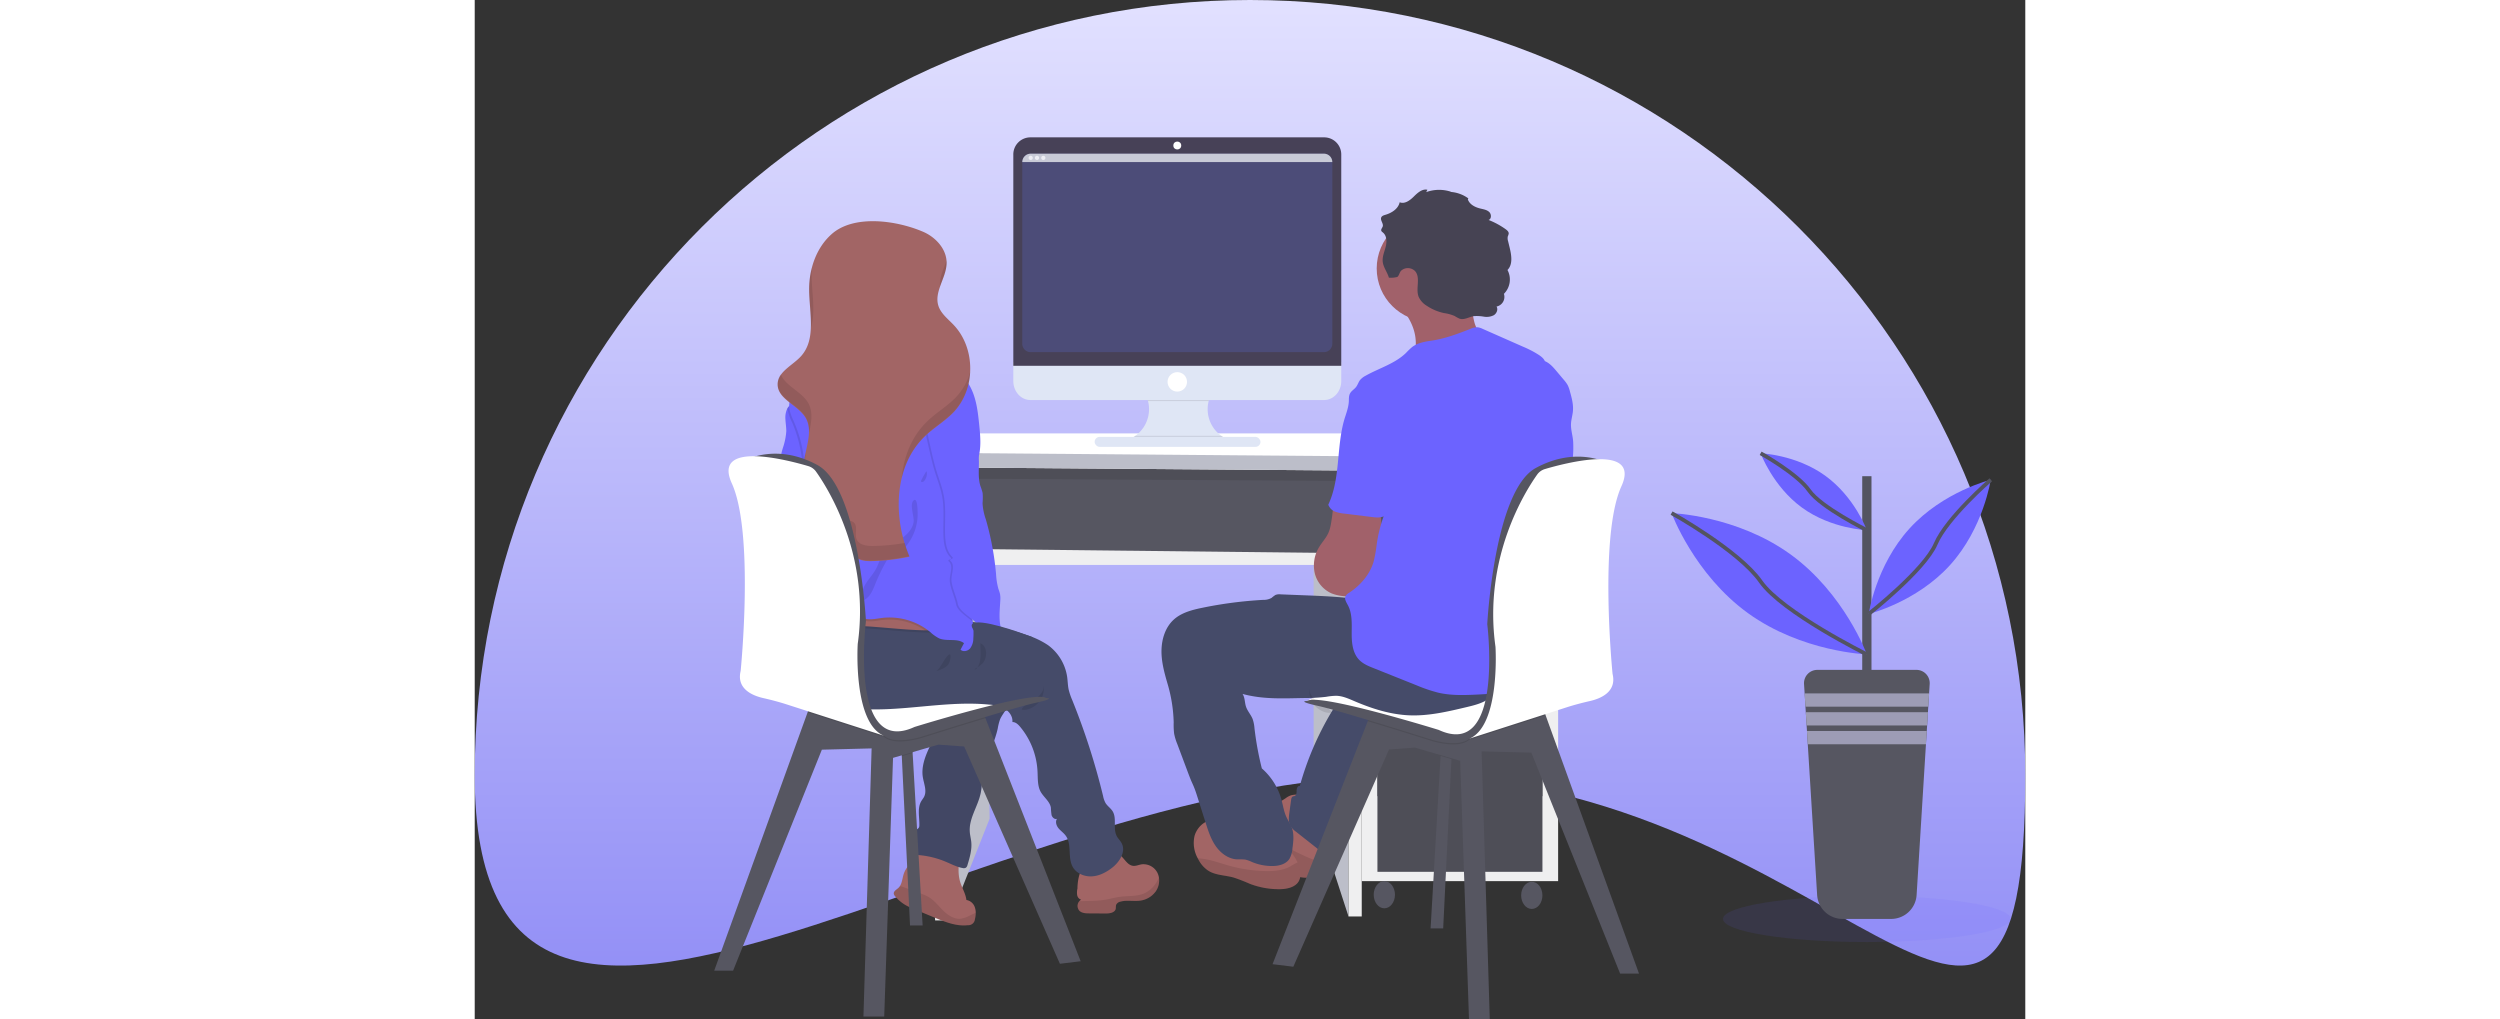 <svg xmlns="http://www.w3.org/2000/svg" xmlns:xlink="http://www.w3.org/1999/xlink" width="801" height="326.634" viewBox="0 0 801 526.634">
  <rect x="0" y="0" width="801" height="526.634" fill="#333333" stroke="none"/>
  <defs>
    <linearGradient id="linear-gradient" x1="0.5" x2="0.5" y2="1" gradientUnits="objectBoundingBox">
      <stop offset="0" stop-color="#e2e1ff"/>
      <stop offset="1" stop-color="#807cf4"/>
    </linearGradient>
    <linearGradient id="linear-gradient-2" x1="-0.03" y1="0.503" x2="0.97" y2="0.503" gradientUnits="objectBoundingBox">
      <stop offset="0" stop-color="gray" stop-opacity="0.251"/>
      <stop offset="0.54" stop-color="gray" stop-opacity="0.122"/>
      <stop offset="1" stop-color="gray" stop-opacity="0.102"/>
    </linearGradient>
  </defs>
  <g id="undraw_pair_programming_njlp" transform="translate(-36.038 -36.446)">
    <path id="Path_1201" data-name="Path 1201" d="M400.5,0C621.69,0,801,179.31,801,400.5s-98.81,0-320,0S0,621.69,0,400.5,179.31,0,400.5,0Z" transform="translate(36.038 36.446)" fill="url(#linear-gradient)"/>
    <rect id="Rectangle_121" data-name="Rectangle 121" width="216.213" height="50.065" transform="translate(274.633 274.038)" fill="#565661"/>
    <rect id="Rectangle_122" data-name="Rectangle 122" width="216.213" height="50.065" transform="translate(274.633 274.038)" opacity="0.1"/>
    <path id="Path_1363" data-name="Path 1363" d="M387.417,427.03l1.518,133.658-20.8,52.5L366.53,427.03Z" transform="translate(-86.916 -101.279)" fill="#bcbec9"/>
    <path id="Path_1364" data-name="Path 1364" d="M362.99,371.84,573.5,373.106v37.288H362.99Z" transform="translate(-86.076 -88.19)" fill="#565661"/>
    <path id="Path_1365" data-name="Path 1365" d="M615.33,427.03l18.011,2.54V611.158L615.33,555.615Z" transform="translate(-145.92 -101.279)" fill="#bcbec9"/>
    <rect id="Rectangle_123" data-name="Rectangle 123" width="101.451" height="215.58" transform="translate(494.263 276.044)" fill="#efeff0"/>
    <rect id="Rectangle_124" data-name="Rectangle 124" width="85.217" height="165.713" transform="translate(502.38 282.033)" fill="#565661"/>
    <rect id="Rectangle_125" data-name="Rectangle 125" width="85.217" height="165.713" transform="translate(502.38 282.033)" opacity="0.1"/>
    <rect id="Rectangle_126" data-name="Rectangle 126" width="85.217" height="36.777" transform="translate(502.38 285.427)" fill="#565661"/>
    <rect id="Rectangle_127" data-name="Rectangle 127" width="85.217" height="78.115" transform="translate(502.38 325.751)" fill="#565661"/>
    <rect id="Rectangle_128" data-name="Rectangle 128" width="85.217" height="78.115" transform="translate(502.38 408.688)" fill="#565661"/>
    <rect id="Rectangle_129" data-name="Rectangle 129" width="85.217" height="78.115" transform="translate(502.38 408.688)" opacity="0.1"/>
    <ellipse id="Ellipse_33" data-name="Ellipse 33" cx="5.492" cy="7.018" rx="5.492" ry="7.018" transform="translate(500.442 491.624)" fill="#565661"/>
    <ellipse id="Ellipse_34" data-name="Ellipse 34" cx="5.492" cy="7.018" rx="5.492" ry="7.018" transform="translate(576.612 491.96)" fill="#565661"/>
    <path id="Path_1366" data-name="Path 1366" d="M357.186,598.315h7.354L362.518,364.32H351.35Z" transform="translate(-83.316 -86.407)" fill="#efeff0"/>
    <path id="Path_1367" data-name="Path 1367" d="M638.94,361.87V595.7h6.843V363.739Z" transform="translate(-151.52 -85.825)" fill="#efeff0"/>
    <path id="Path_1368" data-name="Path 1368" d="M366.46,419.38v8.376H574.32v-6.087Z" transform="translate(-86.899 -99.464)" fill="#efeff0"/>
    <path id="Path_1369" data-name="Path 1369" d="M376.573,341.26H640.089l38.295,12.678v7.354L349.69,358.76v-7.483Z" transform="translate(-82.922 -80.938)" fill="#fff"/>
    <path id="Path_1370" data-name="Path 1370" d="M349.69,354.39l328.694,2.662v7.354L349.69,361.873Z" transform="translate(-82.922 -84.052)" fill="#bcbec9"/>
    <path id="Path_1371" data-name="Path 1371" d="M423.158,549.178l-1.526-.229v-.191c-.046-.359-.1-.709-.153-1.068.626.5,1.221.992,1.77,1.488Z" transform="translate(-126.617 -191.631)" fill="url(#linear-gradient-2)"/>
    <path id="Path_1372" data-name="Path 1372" d="M376.842,703.618c.992-.229,2-.42,3.006-.557a36.174,36.174,0,0,1,20.307,2.99c-.641,4.714-1.274,9.589.084,14.143.946,3.2,2.845,6.1,3.25,9.444a5.569,5.569,0,0,1,4.386,3.875,8.429,8.429,0,0,1,.435,2.716,14.492,14.492,0,0,1-.427,3.387,3.417,3.417,0,0,1-3.662,3.051c-5.9.671-11.694-1.655-17.187-3.936l-10.68-4.44c-1.251-.519-2.51-1.045-3.707-1.686a20.315,20.315,0,0,1-5.943-4.859,2.708,2.708,0,0,1-.709-1.282c-.2-1.343,1.373-2.144,2.372-3.051a4.752,4.752,0,0,0,.763-.931c1.182-1.785,1.3-4.249,2.006-6.354,1.678-5,6.866-8.216,8.7-13.09.1-.267.191-.534.267-.809" transform="translate(-113.454 -228.281)" fill="#a26565"/>
    <path id="Path_1373" data-name="Path 1373" d="M408.31,742.526a14.493,14.493,0,0,1-.427,3.387,3.418,3.418,0,0,1-3.662,3.051c-5.9.671-11.694-1.655-17.187-3.936l-10.68-4.44c-1.251-.519-2.51-1.045-3.707-1.686a20.314,20.314,0,0,1-5.943-4.859,2.708,2.708,0,0,1-.709-1.281c-.2-1.343,1.373-2.144,2.372-3.051a4.755,4.755,0,0,0,.763-.931c2.945.633,6.6,2.487,8.849,3.2a26.868,26.868,0,0,1,6.438,2.693c2.807,1.8,4.829,4.577,7.209,6.865s5.454,4.371,8.773,4.089a14.494,14.494,0,0,0,4.989-1.724Z" transform="translate(-113.454 -234.577)" opacity="0.1"/>
    <path id="Path_1374" data-name="Path 1374" d="M398.636,602.366a3.532,3.532,0,0,1-1.3,3.814c-1,.618-2.289.534-3.28,1.205-1.228.862-1.4,2.571-1.617,4.051-.763,5.088-3.288,9.7-5.447,14.38s-3.982,9.78-3.189,14.86c.542,3.448,2.235,7.125.648,10.23-.389.763-.969,1.442-1.411,2.182-2.174,3.631-.938,8.231-1.022,12.457a2.464,2.464,0,0,1-.3,1.35,3.731,3.731,0,0,1-1.205.931,6.393,6.393,0,0,0-2.6,4.905,18.743,18.743,0,0,0,.687,5.691,3.387,3.387,0,0,0,.938,1.983,3.509,3.509,0,0,0,2.052.58,45.647,45.647,0,0,1,13.93,3.387c2.891,1.205,5.7,2.716,8.773,3.3a2.288,2.288,0,0,0,1.8-.191,2.479,2.479,0,0,0,.763-1.32c1.182-3.891,2.38-7.9,1.976-11.946-.175-1.739-.641-3.44-.763-5.18-.534-6.866,4.112-13.06,5.584-19.834.664-3.051.664-6.21,1.137-9.291,1.282-8.445,5.935-16.02,7.728-24.373a26.492,26.492,0,0,1,1.16-4.577c1.335-3.234,4.424-5.859,4.493-9.36a3.646,3.646,0,0,0-.58-2.182,4.943,4.943,0,0,0-2.723-1.526,92.963,92.963,0,0,0-12.625-2.548,23.914,23.914,0,0,0-5.935-.412,17.47,17.47,0,0,0-7.262,2.563C396.1,599.307,397.995,599.742,398.636,602.366Z" transform="translate(-116.283 -202.825)" fill="#454b69"/>
    <path id="Path_1375" data-name="Path 1375" d="M398.636,602.366a3.532,3.532,0,0,1-1.3,3.814c-1,.618-2.289.534-3.28,1.205-1.228.862-1.4,2.571-1.617,4.051-.763,5.088-3.288,9.7-5.447,14.38s-3.982,9.78-3.189,14.86c.542,3.448,2.235,7.125.648,10.23-.389.763-.969,1.442-1.411,2.182-2.174,3.631-.938,8.231-1.022,12.457a2.464,2.464,0,0,1-.3,1.35,3.731,3.731,0,0,1-1.205.931,6.393,6.393,0,0,0-2.6,4.905,18.743,18.743,0,0,0,.687,5.691,3.387,3.387,0,0,0,.938,1.983,3.509,3.509,0,0,0,2.052.58,45.647,45.647,0,0,1,13.93,3.387c2.891,1.205,5.7,2.716,8.773,3.3a2.288,2.288,0,0,0,1.8-.191,2.479,2.479,0,0,0,.763-1.32c1.182-3.891,2.38-7.9,1.976-11.946-.175-1.739-.641-3.44-.763-5.18-.534-6.866,4.112-13.06,5.584-19.834.664-3.051.664-6.21,1.137-9.291,1.282-8.445,5.935-16.02,7.728-24.373a26.492,26.492,0,0,1,1.16-4.577c1.335-3.234,4.424-5.859,4.493-9.36a3.646,3.646,0,0,0-.58-2.182,4.943,4.943,0,0,0-2.723-1.526,92.963,92.963,0,0,0-12.625-2.548,23.914,23.914,0,0,0-5.935-.412,17.47,17.47,0,0,0-7.262,2.563C396.1,599.307,397.995,599.742,398.636,602.366Z" transform="translate(-116.283 -202.825)" opacity="0.05"/>
    <path id="Path_1376" data-name="Path 1376" d="M347.111,645.131H340.6l-4.257-87.452-.3-4.974,5.531-1.945.374,5.286Z" transform="translate(-79.687 -130.622)" fill="#565661"/>
    <path id="Path_1377" data-name="Path 1377" d="M341.954,556.047l-5.607,1.632-.3-4.974,5.531-1.945Z" transform="translate(-79.687 -130.622)" opacity="0.1"/>
    <path id="Path_1378" data-name="Path 1378" d="M398.725,656.39l-10.733,1.3L338.544,545.465l-13.335-.976-23.419,6.835-4.554,133.612H286.5l4.226-138.494-25.7.656L219.167,661.265H209.41l48.235-133.429,1.861-5.142,71.883-2.464,17.919,10.047.229.58Z" transform="translate(-49.654 -123.382)" fill="#565661"/>
    <path id="Path_1379" data-name="Path 1379" d="M399.492,611.786c-15.448,4.653-31.483,9.734-31.483,9.734s-14.624,5.1-20.818,0a9.359,9.359,0,0,0-2.586-1.427,12.74,12.74,0,0,0,2.586,1.427L307.6,608.758l1.854-5.134,71.89-2.464,17.919,10.047Z" transform="translate(-99.609 -204.312)" opacity="0.1"/>
    <path id="Path_1380" data-name="Path 1380" d="M332.207,584.037l29.27-6.507s69.938,13.014,75.14,18.217c0,0-55.947,11.382-62.126,15.257S331.551,619.166,332.207,584.037Z" transform="translate(-105.443 -198.708)" fill="#fff"/>
    <path id="Path_1381" data-name="Path 1381" d="M309.379,469.3c-2.289,7.255-8.536,13.792-16.142,14.1a2.815,2.815,0,0,1-1.61-.29c-.954-.6-.976-1.991-.587-3.051a13.2,13.2,0,0,0,1.175-3.128,2.045,2.045,0,0,0-.046-.679c-.2-.908-.938-1.716-1.808-1.526a3.051,3.051,0,0,0,.648-4.051,9.153,9.153,0,0,1-.931-1.251c-.633-1.3.351-2.754.763-4.142.847-3.051-1.3-6.1-1.48-9.284-.153-2.845,1.289-5.523,1.648-8.345.572-4.577-1.7-8.963-1.968-13.533a28.658,28.658,0,0,1,1.48-9.421,34.056,34.056,0,0,0,1.678-8.391c0-2.083-.359-4.142-.458-6.217a10.825,10.825,0,0,1,1-5.523,4.417,4.417,0,0,1,2.51-2.144c2.5-.839,4.142.465,4.508,2.838.61,4.035.259,8.155,1.06,12.205a57.212,57.212,0,0,0,3.349,11.054c1.35,3.219,2.99,6.332,4.028,9.665a53.245,53.245,0,0,1,1.671,8.391C310.89,454.2,311.69,462.047,309.379,469.3Z" transform="translate(-95.202 -157.121)" fill="#6c63ff"/>
    <path id="Path_1382" data-name="Path 1382" d="M530.8,725.827a11.831,11.831,0,0,1-8.338,4.913c-3.311.412-6.751-.42-9.963.488a3.051,3.051,0,0,0-2.289,1.762,18.734,18.734,0,0,0-.145,1.869c-.374,2.037-3.051,2.495-5.134,2.479l-8.59-.053c-1.785,0-3.761-.1-5.042-1.335a3.753,3.753,0,0,1-.076-4.943,3.1,3.1,0,0,1,.961-.763,3.051,3.051,0,0,1-2.06-2.449,9.108,9.108,0,0,1,.16-3.364c0-3.189.763-8.529,3.006-11.023,2.754-3.1,7.529-7.117,11.687-7.949a9.154,9.154,0,0,1,7.918,2.25c1.968,1.831,3.4,4.7,6.1,5.02,1.472.183,2.891-.511,4.348-.763a8.094,8.094,0,0,1,8.246,4.356,8.588,8.588,0,0,1,.763,2.388,9.917,9.917,0,0,1-1.556,7.117Z" transform="translate(-142.875 -229.008)" fill="#a26565"/>
    <path id="Path_1383" data-name="Path 1383" d="M530.889,730a11.832,11.832,0,0,1-8.338,4.913c-3.311.412-6.751-.42-9.963.488a3.052,3.052,0,0,0-2.289,1.762,18.734,18.734,0,0,0-.145,1.869c-.374,2.037-3.051,2.495-5.134,2.479l-8.59-.053c-1.785,0-3.761-.1-5.042-1.335a3.753,3.753,0,0,1-.076-4.943c4.958-.206,9.833,0,14.776-1.022,2.006-.4,3.982-.938,6.011-1.221,4.394-.626,9.07-.092,13.106-1.953a14.813,14.813,0,0,0,7.2-8.094,9.917,9.917,0,0,1-1.518,7.11Z" transform="translate(-142.967 -233.181)" opacity="0.1"/>
    <path id="Path_1384" data-name="Path 1384" d="M460.419,674.219c-3.051,2.365-6.629,4.211-10.474,4.409s-7.926-1.526-9.81-4.867c-2.754-4.905-.313-11.725-3.685-16.226-1.053-1.411-2.571-2.411-3.685-3.776s-1.755-3.417-.763-4.867c-1.2.458-2.464-.7-2.815-1.938a35.423,35.423,0,0,1-.343-3.814c-.557-3.318-3.814-5.447-5.378-8.391s-1.35-6.766-1.526-10.253a38.9,38.9,0,0,0-9-23.152c-1.037-1.236-2.365-2.495-3.982-2.434.282-2.792-1.579-5.462-3.99-6.866a19.779,19.779,0,0,0-8.071-2.151c-28.172-2.777-57.526,7.7-84.424-1.114-7.484-2.449-14.7-6.545-19.277-12.968a22.672,22.672,0,0,1-4.035-17.149v-.107c1.06-5.416,3.921-6.751,8.658-9.223a103.927,103.927,0,0,1,17.08-7.163c11.443-3.578,23.763-4.867,35.571-2.243,5.515,1.236,10.832,3.28,16.355,4.478,2.174.473,4.363.809,6.568,1.091,3.425.427,6.866.709,10.314,1.106a156.022,156.022,0,0,1,32.39,7.285,42.418,42.418,0,0,1,11.191,5.248,24.792,24.792,0,0,1,9.947,16.371c.32,2.243.328,4.577.816,6.751a34.324,34.324,0,0,0,1.831,5.34,355.206,355.206,0,0,1,15.936,49.585,12.046,12.046,0,0,0,1.274,3.585c.976,1.579,2.655,2.639,3.639,4.219,2.289,3.723.084,8.918,2.113,12.793.7,1.343,1.869,2.4,2.571,3.746C467.7,665.927,464.325,671.191,460.419,674.219Z" transform="translate(-95.161 -189.461)" fill="#454b69"/>
    <path id="Path_1385" data-name="Path 1385" d="M460.277,599.325a12.584,12.584,0,0,0,2.769-3.051,5.691,5.691,0,0,0,.839-3.944,11.283,11.283,0,0,1-2.967,9.7c-1.915,1.961-5.508,3.883-8.307,3.212C453.007,603,458.5,600.836,460.277,599.325Z" transform="translate(-133.999 -202.217)" opacity="0.1"/>
    <path id="Path_1386" data-name="Path 1386" d="M373.882,548.548a5.119,5.119,0,0,1-3.387,3.494,14.112,14.112,0,0,1-5.027.587h-1.526c-20.017-.443-40.248-4.882-59.8-.648a43.293,43.293,0,0,0-6.911,2.037,31.2,31.2,0,0,0-7.941,4.577v-.107c1.06-5.416,3.921-6.751,8.658-9.223a103.932,103.932,0,0,1,17.057-7.094c11.443-3.578,23.763-4.867,35.571-2.243,5.515,1.236,10.832,3.28,16.355,4.478,2.174.473,4.363.809,6.568,1.091a5.272,5.272,0,0,1,.381,3.051Z" transform="translate(-95.267 -189.461)" opacity="0.1"/>
    <path id="Path_1387" data-name="Path 1387" d="M373.192,543.614a5.111,5.111,0,0,1-3.387,3.5,13.938,13.938,0,0,1-5.027.58h-1.526c-20.017-.443-40.248-4.882-59.8-.648a44.074,44.074,0,0,0-6.911,2.029,31.428,31.428,0,0,0-8.277,4.882q-.877-2.411-1.747-4.829c-.7-1.922,1.526-2.35,1.953-4.074.282-1.167-.2-2.495-.442-3.738a6.527,6.527,0,0,1-.122-.923c-.137-2.754.847-4.341,3.1-5.828,6.7-4.424,14.868-7.461,22.512-9.742a55.688,55.688,0,0,1,12.511-2.426c6.011-.351,12.015.763,17.866,2.174,7.194,1.777,14.311,4.127,20.688,7.888,3.128,1.823,6.179,4.112,7.865,7.362a5.8,5.8,0,0,1,.74,3.791Z" transform="translate(-94.577 -185.618)" fill="#a26565"/>
    <path id="Path_1388" data-name="Path 1388" d="M309.935,469.318c-2.289,7.255-8.536,13.792-16.142,14.1a2.815,2.815,0,0,1-1.61-.29c-.954-.6-.976-1.991-.587-3.051a13.2,13.2,0,0,0,1.175-3.128,2.045,2.045,0,0,0-.046-.679c4.035-5.691,7.949-11.443,9.5-18.179a9.718,9.718,0,0,0,.282-3.562,31.7,31.7,0,0,0-1.282-3.944c-.671-2.35-.359-4.836-.168-7.27a67.131,67.131,0,0,0-5.218-31.345,29.409,29.409,0,0,1-2.563-7.331,4.417,4.417,0,0,1,2.51-2.144c2.5-.839,4.142.465,4.508,2.838.61,4.035.259,8.155,1.06,12.206A57.214,57.214,0,0,0,304.7,428.6c1.35,3.219,2.99,6.332,4.028,9.665a53.248,53.248,0,0,1,1.671,8.391C311.446,454.221,312.247,462.064,309.935,469.318Z" transform="translate(-95.758 -157.138)" opacity="0.1"/>
    <path id="Path_1389" data-name="Path 1389" d="M373.669,543.6a5.111,5.111,0,0,1-3.387,3.5,13.938,13.938,0,0,1-5.027.58h-1.526a33.236,33.236,0,0,0-22.122-5.34c-2.487.3-4.974.877-7.461.648-5.027-.458-9.1-4.074-13.579-6.385a28.515,28.515,0,0,0-31.6,4.287l-.435.381a6.517,6.517,0,0,1-.122-.923c-.137-2.754.847-4.341,3.1-5.828,6.7-4.424,14.868-7.461,22.512-9.742a55.684,55.684,0,0,1,12.511-2.426c6.011-.351,12.015.763,17.866,2.174,7.194,1.777,14.311,4.127,20.688,7.888,3.1,1.854,6.156,4.142,7.842,7.392a5.8,5.8,0,0,1,.74,3.791Z" transform="translate(-95.054 -185.608)" opacity="0.1"/>
    <path id="Path_1390" data-name="Path 1390" d="M388.666,421.764l-.107.275c-1.709,4.432-4.852,8.178-6.866,12.5-2.54,5.47-3.166,11.6-3.73,17.614a91.5,91.5,0,0,0-.58,15.493c.976,12.724,7.194,24.792,8.857,37.273a41.432,41.432,0,0,1,.313,8.7,8.593,8.593,0,0,1-1.694,5.172c-1.221,1.358-3.593,1.892-4.905.587.587-1.121,1.182-2.235,1.777-3.357-3.486-2.708-8.735-.763-12.808-2.456a20.621,20.621,0,0,1-4.73-3.364,33.168,33.168,0,0,0-24.708-7.217c-2.487.305-4.974.885-7.461.656-5.027-.465-9.1-4.074-13.579-6.385a28.53,28.53,0,0,0-31.6,4.28c-1.068.992-2.5,2.151-3.814,1.526a3.174,3.174,0,0,1-1.182-1.289c-5-8.536-1.32-19.544,4.02-27.859s12.412-15.982,14.609-25.616a9.559,9.559,0,0,0,.282-3.562,31.7,31.7,0,0,0-1.282-3.944c-.671-2.35-.359-4.836-.168-7.27a67.131,67.131,0,0,0-5.2-31.353c-1.221-2.845-2.67-5.729-2.67-8.818,0-4.867,3.486-8.9,6.37-12.816,3.318-4.5,6.1-9.482,10.306-13.182,3.982-3.517,9.749-5.668,14.677-3.883a91.5,91.5,0,0,1,25.6-2.495c2.975.137,6.049.45,8.658,1.892,2.792,1.526,4.8,4.241,7.545,5.866a41.117,41.117,0,0,0,6.5,2.6A26.86,26.86,0,0,1,385.1,383.858c3.051,5.912,3.814,12.709,4.486,19.33C390.222,409.421,390.832,415.9,388.666,421.764Z" transform="translate(-92.94 -147.329)" fill="#6c63ff"/>
    <path id="Path_1391" data-name="Path 1391" d="M402.649,474.392c.976,12.724,7.194,24.792,8.857,37.273-3.326-2.815-7.956-5.645-8.574-8.918-.687-3.54-2.884-8.178-3.25-11.755s2.144-7.949-.488-10.405c-1.282-1.2,2.128-.862.877-2.09-2.815-2.739-3.509-6.957-3.685-10.871-.3-6.927.58-13.93-.694-20.742-.763-4.2-2.357-8.208-3.631-12.289-1.48-4.753-2.548-9.619-3.616-14.494a101.541,101.541,0,0,1-2.289-13.167c-.328-3.814-.175-7.857,1.526-11.336s5.142-6.3,9-6.248c12.907.168,10.68,17.667,13.518,25.754,1.137,3.219,2.67,6.332,3.288,9.688a25.68,25.68,0,0,1,.366,3.982c-1.709,4.432-4.852,8.178-6.866,12.5-2.54,5.47-3.166,11.6-3.73,17.614A88.7,88.7,0,0,0,402.649,474.392Z" transform="translate(-118.206 -154.079)" opacity="0.1"/>
    <path id="Path_1392" data-name="Path 1392" d="M411.313,414.822c1.137,3.219,2.67,6.332,3.288,9.688,1.03,5.622-.565,11.6,1.167,17.042a29.685,29.685,0,0,1,1.129,3.563,31.124,31.124,0,0,1-.046,5.264,30.08,30.08,0,0,0,1.686,8.307,148.471,148.471,0,0,1,5.3,28.347,35.543,35.543,0,0,0,1.213,7.629,25.331,25.331,0,0,1,.824,2.578,13.333,13.333,0,0,1,.145,3.532c-.206,3.738-.626,7.491-.206,11.214s1.777,7.5,4.577,9.993c-2.5.542-5.149,1.083-7.59.282-3.433-1.121-5.492-4.577-7.239-7.72-2.212-4.013-10.619-7.628-11.488-12.137-.679-3.532-2.876-8.17-3.242-11.755s2.136-7.941-.5-10.4c-1.274-1.2,2.136-.87.877-2.09-2.807-2.739-3.5-6.957-3.677-10.878-.3-6.919.572-13.922-.694-20.734-.763-4.2-2.357-8.208-3.631-12.3-1.48-4.745-2.548-9.612-3.616-14.494a100.5,100.5,0,0,1-2.289-13.167c-.328-3.814-.183-7.865,1.526-11.343s5.149-6.293,9-6.248C410.687,389.229,408.475,406.736,411.313,414.822Z" transform="translate(-118.479 -153.996)" fill="#6c63ff"/>
    <path id="Path_1393" data-name="Path 1393" d="M369.451,425.163c1.205,1.411,2.754,2.96,4.577,2.685a.992.992,0,0,1-1.35.32A2.9,2.9,0,0,1,371.663,427l-2.609-4.4c-.343-.572-2.708-3.906-3.288-1.983C365.538,421.432,368.864,424.476,369.451,425.163Z" transform="translate(-113.401 -161.354)" opacity="0.1"/>
    <path id="Path_1394" data-name="Path 1394" d="M364.344,438.757a5.813,5.813,0,0,0-1.7-3.814,9.536,9.536,0,0,0-3.151-1.9,22.821,22.821,0,0,0-9.352-1.968c1.129,1.648,4.753,2.632,6.568,3.562Q360.568,436.628,364.344,438.757Z" transform="translate(-109.698 -163.971)" opacity="0.1"/>
    <path id="Path_1395" data-name="Path 1395" d="M371.049,478.58c-.526,3.906-3.723,6.866-6.957,9.154s-6.866,4.257-8.979,7.567c-1.465,2.289-2.121,4.943-3.364,7.331-1.373,2.632-3.425,4.844-5.065,7.316s-2.922,5.424-2.418,8.353a.984.984,0,0,0,.351.7,1,1,0,0,0,.969-.107c3.326-1.739,4.638-5.714,6.034-9.154a105.768,105.768,0,0,1,4.943-10.161c.824-1.526,1.732-3.189,3.265-4.035a28.647,28.647,0,0,1,3.219-1.121,10.824,10.824,0,0,0,3.974-3.12,26.2,26.2,0,0,0,6.1-17.782c-.046-1.366-.122-7.941-2.174-5.912S371.4,475.925,371.049,478.58Z" transform="translate(-108.279 -172.548)" opacity="0.1"/>
    <path id="Path_1396" data-name="Path 1396" d="M362.6,284.023c6.56,2.861,12.205,9.154,12,16.287-.175,7.491-6.446,14.547-4.287,21.726,1.251,4.165,5.02,6.957,8,10.123,11.359,12.022,11.336,33.008-.061,45.008-4.363,4.577-9.97,7.834-14.586,12.206-16.271,15.333-16.966,41.857-8.254,62.446a101.561,101.561,0,0,1-20.307,2.289c-3.2,0-7.11-.542-8.269-3.524-1.068-2.754.763-6.477-1.343-8.513-.992-.954-2.479-1.083-3.814-1.3-8.59-1.388-15.638-8.246-18.857-16.325s-3.051-17.172-1.205-25.67c1.312-6.141,3.364-12.9.32-18.392-3.814-6.911-14.784-9.825-14.616-17.728.137-6.477,7.773-9.627,12.106-14.441,7.995-8.864,4.188-22.618,4.173-34.564,0-10.512,3.677-21.36,11.5-28.363C326.743,274.777,349.163,278.187,362.6,284.023Z" transform="translate(-94.799 -127.79)" fill="#a26565"/>
    <g id="Group_324" data-name="Group 324" transform="translate(192.549 170.909)" opacity="0.1">
      <path id="Path_1397" data-name="Path 1397" d="M303.2,397.125c-3.349-6.042-12.144-9.032-14.189-14.975a8.459,8.459,0,0,0-1.648,4.775c-.168,7.9,10.787,10.817,14.616,17.736a14.41,14.41,0,0,1,1.526,7.949C304.706,407.3,305.767,401.763,303.2,397.125Z" transform="translate(-287.357 -323.281)"/>
      <path id="Path_1398" data-name="Path 1398" d="M397.242,318.536c1.373-4,3.364-8.048,3.463-12.206a11.445,11.445,0,0,0-.038-1.35C399.134,309.572,396.784,314.027,397.242,318.536Z" transform="translate(-313.403 -304.98)"/>
      <path id="Path_1399" data-name="Path 1399" d="M309.567,341.044c2.624-8.292.359-18.575.351-27.775,0-1.114.046-2.235.13-3.349A44.048,44.048,0,0,0,308.69,320.8C308.705,327.366,309.857,334.491,309.567,341.044Z" transform="translate(-292.417 -306.152)"/>
      <path id="Path_1400" data-name="Path 1400" d="M399.448,393.533c-4.363,4.577-9.97,7.834-14.586,12.206-8.239,7.758-12.473,18.385-13.533,29.652a43.61,43.61,0,0,1,12.312-22.122c4.577-4.348,10.222-7.59,14.586-12.206a32.413,32.413,0,0,0,8.506-20.643A30.979,30.979,0,0,1,399.448,393.533Z" transform="translate(-307.272 -322.871)"/>
      <path id="Path_1401" data-name="Path 1401" d="M340.428,483.343c-3.2,0-7.11-.549-8.269-3.532-1.068-2.746.763-6.469-1.343-8.513-.992-.954-2.487-1.083-3.814-1.3-8.582-1.381-15.631-8.246-18.85-16.317a40.8,40.8,0,0,1-2.289-18.9c-.061.252-.114.5-.168.763-1.816,8.5-2.006,17.6,1.205,25.677s10.268,14.936,18.85,16.317c1.358.221,2.853.359,3.814,1.3,2.128,2.044.275,5.767,1.343,8.513,1.16,2.983,5.073,3.57,8.269,3.532a101.635,101.635,0,0,0,20.307-2.289,68.184,68.184,0,0,1-2.464-6.812A101.262,101.262,0,0,1,340.428,483.343Z" transform="translate(-291.398 -335.763)"/>
    </g>
    <path id="Path_1402" data-name="Path 1402" d="M384.373,453.17c1.884,1.419,3.929-3.99,2.761-5.34C386.822,448.181,384.083,452.972,384.373,453.17Z" transform="translate(-117.812 -167.948)" opacity="0.1"/>
    <path id="Path_1403" data-name="Path 1403" d="M394.91,580.49c2.22-.763,4.577-1.526,6.026-3.357,1.2-1.472,2.182-7.316-.351-4.516C398.434,575.02,397.42,578.186,394.91,580.49Z" transform="translate(-120.315 -197.365)" opacity="0.1"/>
    <path id="Path_1404" data-name="Path 1404" d="M423.648,572.572a8.763,8.763,0,0,1-2.037,4.966c-.236.244-.763.4-.832.069a19.289,19.289,0,0,0,3.936-2.777c2.578-2.555,2.929-8.849-1-10.52C423.679,567.071,424.068,569.764,423.648,572.572Z" transform="translate(-126.451 -195.572)" opacity="0.1"/>
    <path id="Path_1405" data-name="Path 1405" d="M450.3,557.879s-21.65-8.506-29.476-7.628,8.864,13.212,8.864,13.212l9.978,6.728s6.1-2.289,6.507-2.464S450.3,557.879,450.3,557.879Z" transform="translate(-125.965 -192.223)" fill="#454b69"/>
    <path id="Path_1406" data-name="Path 1406" d="M264.84,439.535s16.264-9.429,37.73,2.289,25.044,80.671,25.044,80.671-8.78,70.25,25.075,54.62c0,0,61.79-19.186,67.977-14.959,0,0,5.859,0-5.851,2.6s-56.946,16.935-56.946,16.935-14.624,5.111-20.818,0-23.747.656-26.028-34.481a611.029,611.029,0,0,0-8.132-66.032l-6.034-17.889Z" transform="translate(-89.469 -165.131)" fill="#565661"/>
    <path id="Path_1407" data-name="Path 1407" d="M260.338,548.586s7.155-71.234-4.577-96.935c-10.207-22.4,29.263-11.923,39.561-8.872a7.5,7.5,0,0,1,3.952,2.823c6.1,8.582,28,42.979,21.543,89,0,0-2.6,40.988,13.663,47.487l-50.111-16.142c-4.066-1.312-8.193-2.4-12.358-3.349C266.7,561.394,258.049,557.969,260.338,548.586Z" transform="translate(-86.919 -165.537)" fill="#fff"/>
    <path id="Path_1408" data-name="Path 1408" d="M694.53,647.131h6.507l4.264-87.452.29-4.974-5.531-1.945-.366,5.286Z" transform="translate(-164.703 -131.096)" fill="#565661"/>
    <path id="Path_1409" data-name="Path 1409" d="M701.3,558.047l5.607,1.633.29-4.974-5.531-1.945Z" transform="translate(-166.309 -131.096)" opacity="0.1"/>
    <path id="Path_1410" data-name="Path 1410" d="M645.513,702.137a14.665,14.665,0,0,1-.915,3.494,6.172,6.172,0,0,1-2.784,3.479,7.355,7.355,0,0,1-2.815.557c-3.593.214-7.392.16-10.481-1.671a19.073,19.073,0,0,1-3.593-3,163.931,163.931,0,0,1-18.857-22.428c-.938-1.35-1.907-2.945-1.488-4.577A71.106,71.106,0,0,0,625,668.649a9.857,9.857,0,0,1,2.868-1.526,15.585,15.585,0,0,1,5.386-.2c1.732.282,1.808.336,2.472,2.289,1.1,3.3.915,6.866,2.151,10.169a31.5,31.5,0,0,0,2.853,5.218C643.919,689.932,646.367,696.225,645.513,702.137Z" transform="translate(-170.016 -219.873)" fill="#a26565"/>
    <path id="Path_1411" data-name="Path 1411" d="M645.513,704.9a14.665,14.665,0,0,1-.915,3.494,6.172,6.172,0,0,1-2.784,3.479,7.355,7.355,0,0,1-2.815.557c-3.593.214-7.392.16-10.481-1.671a19.073,19.073,0,0,1-3.593-3,163.931,163.931,0,0,1-18.857-22.428c-.938-1.35-1.907-2.945-1.488-4.577a70.82,70.82,0,0,0,6.988-2.334l.114.084a25.635,25.635,0,0,1,5.7,6.416l5.34,7.514a22.121,22.121,0,0,0,3.349,4.043,22.411,22.411,0,0,0,5.18,3.112c2.51,1.213,5.02,2.426,7.628,3.4C640.562,703.67,643.415,703.937,645.513,704.9Z" transform="translate(-170.016 -222.634)" opacity="0.1"/>
    <path id="Path_1412" data-name="Path 1412" d="M657.321,603.78a22.964,22.964,0,0,1-1.907,3.639,155.743,155.743,0,0,0-16.264,38.058c-1.053-.237-1.648,1.2-1.64,2.289s0,2.464-1.007,2.861c-.3.114-.633.114-.923.244-.641.29-.824,1.106-.915,1.808l-.9,6.606c-.313,2.289-.587,4.768.534,6.789a10.855,10.855,0,0,0,2.952,3.051l14.891,11.748c.61.481,1.365.992,2.1.725,1.671-.61.191-3.6,1.526-4.813.885-.832,2.289-.206,3.517-.305a3.979,3.979,0,0,0,3.219-3.143,14.946,14.946,0,0,0,.084-4.775,4.332,4.332,0,0,1,.244-2.144,5.2,5.2,0,0,1,1.823-1.747,19.574,19.574,0,0,0,8.017-16.508,9.152,9.152,0,0,1,.107-2.922,7.7,7.7,0,0,1,1.381-2.411c5.409-7.316,9.917-15.257,14.395-23.183,2.578-4.577,5.2-9.223,6.1-14.38a1.335,1.335,0,0,0-1.1-1.831,51.892,51.892,0,0,0-6.82-1.633c-7.011-1.419-13.777-3.608-20.6-5.714S659.373,598.272,657.321,603.78Z" transform="translate(-176.896 -202.98)" fill="#454b69"/>
    <path id="Path_1413" data-name="Path 1413" d="M587.5,658.39l10.741,1.3,49.44-112.222,13.334-.976,23.427,6.835,4.547,133.612h10.733L695.5,548.441l25.7.656,45.862,114.167h9.757L728.58,529.836l-1.854-5.142-71.89-2.464-17.919,10.047-.229.58Z" transform="translate(-139.32 -123.856)" fill="#565661"/>
    <path id="Path_1414" data-name="Path 1414" d="M686.94,613.786c15.448,4.653,31.483,9.734,31.483,9.734s14.624,5.1,20.818,0a9.357,9.357,0,0,1,2.586-1.427,12.741,12.741,0,0,1-2.586,1.427l39.592-12.762L777,605.624l-71.89-2.464-17.919,10.047Z" transform="translate(-189.572 -204.786)" opacity="0.1"/>
    <path id="Path_1415" data-name="Path 1415" d="M750.33,586.037l-29.27-6.507s-69.937,13.014-75.14,18.217c0,0,55.947,11.382,62.126,15.257S750.986,621.166,750.33,586.037Z" transform="translate(-179.844 -199.182)" fill="#fff"/>
    <path id="Path_1416" data-name="Path 1416" d="M623.489,715.471c-1.762,3.357-6.1,4.3-9.917,4.356a41.874,41.874,0,0,1-15.5-2.769,90.2,90.2,0,0,0-8.445-3.273c-4.341-1.19-9.154-1.091-12.968-3.479a15.256,15.256,0,0,1-4.875-5.287c-.221-.374-.435-.763-.633-1.159a16.336,16.336,0,0,1-1.655-11.5c1.015-3.829,4.7-8.048,8.971-7.987,5.073.076,11.122,2.479,16.02,3.723,6.1,1.526,12.206,3.288,17.6,6.515a26.322,26.322,0,0,1,10.634,11.374,19.282,19.282,0,0,1,1.007,2.838A8.9,8.9,0,0,1,623.489,715.471Z" transform="translate(-161.616 -224.045)" fill="#a26565"/>
    <path id="Path_1417" data-name="Path 1417" d="M624.139,721.53c-1.762,3.357-6.1,4.3-9.917,4.356a41.873,41.873,0,0,1-15.5-2.769,90.2,90.2,0,0,0-8.445-3.273c-4.341-1.19-9.154-1.091-12.968-3.479a15.257,15.257,0,0,1-4.875-5.287c-.221-.374-.435-.763-.633-1.159.763.061,1.465.137,1.846.175,4.684.45,9.154,2.159,13.624,3.448a76.523,76.523,0,0,0,19.071,2.975c4.577.13,9.352-.206,13.35-2.441a35.018,35.018,0,0,1,3.707-2.037,19.272,19.272,0,0,1,1.007,2.838A9.046,9.046,0,0,1,624.139,721.53Z" transform="translate(-162.266 -230.105)" opacity="0.1"/>
    <path id="Path_1418" data-name="Path 1418" d="M651.1,534.085c-9.917-1.625-20.017-2.022-30.071-2.418l-12.3-.488a5.575,5.575,0,0,0-2.586.313,16.845,16.845,0,0,0-2.022,1.526,8.364,8.364,0,0,1-4.3,1.015,214.174,214.174,0,0,0-31.4,4.074c-5.34,1.091-10.886,2.517-14.9,6.2-4.241,3.9-6.1,9.841-6.248,15.593s1.365,11.4,2.96,16.927a77.117,77.117,0,0,1,3.334,20.49,38.335,38.335,0,0,0,.221,5.775,27.624,27.624,0,0,0,1.61,5.34l5.615,14.99c.5,1.312.984,2.617,1.526,3.9s1.06,2.289,1.526,3.494c.687,1.648,1.228,3.357,1.77,5.058l3.738,11.74.488,1.526c1.35,4.226,2.731,8.529,5.279,12.16s6.492,6.56,10.924,6.782a33.462,33.462,0,0,1,4.287.115,17.336,17.336,0,0,1,3.517,1.274,26.829,26.829,0,0,0,10.5,2.052c3.318,0,7-.923,8.8-3.715a12.944,12.944,0,0,0,1.526-5.2c.481-3.616.946-7.392-.282-10.825-.763-2.052-2.044-3.814-2.929-5.836-1.236-2.754-1.64-5.8-2.441-8.7A33.245,33.245,0,0,0,599.1,621.095a159.107,159.107,0,0,1-3.814-20.887,18.383,18.383,0,0,0-.923-4.577c-.893-2.289-2.7-4.142-3.456-6.477-.709-2.167-.5-4.669-1.785-6.538,10.733,2.952,21.36,2.289,32.5,2.113a88.8,88.8,0,0,0,10.68-.61,33.571,33.571,0,0,1,5-.534c3.448,0,6.682,1.526,9.848,2.868,8.948,3.814,18.377,6.812,28.1,7.224,10.031.42,19.948-1.938,29.751-4.272,4.31-1.03,8.788-2.144,12.205-4.974s5.34-7.934,3.234-11.816c-1.6-2.922-4.92-4.356-8.017-5.576-8.574-3.387-17.194-6.69-25.456-10.787C674.359,550.1,664.923,536.373,651.1,534.085Z" transform="translate(-156.448 -187.706)" fill="#454b69"/>
    <path id="Path_1419" data-name="Path 1419" d="M657.895,484.615c-1.2,2.594-3.212,4.714-4.7,7.155a18.133,18.133,0,0,0-2.289,13.464,15.318,15.318,0,0,0,8.582,10.443,21.536,21.536,0,0,0,5.95,1.434c2.685.328,5.546.4,7.918-.9a11.565,11.565,0,0,0,4.219-4.409,44.714,44.714,0,0,0,4.287-11.153c1.976-7.11,3.662-14.4,3.418-21.779-.084-2.54-.587-5.4-2.693-6.866a9.055,9.055,0,0,0-3.54-1.16l-10.062-1.8c-1.945-.351-5.34-1.777-7.026-.374s-1.816,5.554-2.105,7.5C659.4,479.046,659.115,481.968,657.895,484.615Z" transform="translate(-180.925 -172.747)" fill="#a1616a"/>
    <path id="Path_1420" data-name="Path 1420" d="M813.586,448.394l-2.632,22.061a101.461,101.461,0,0,0-.938,11.87c0,2.212.069,4.669-1.4,6.324A5.766,5.766,0,0,1,806,490.228c-3.2.992-6.683.107-9.734-1.259-1.785-.763-3.608-1.869-4.417-3.646a9.06,9.06,0,0,1-.572-3.868c0-13.159,1.244-26.883,8.117-38.1a8.308,8.308,0,0,1,2.418-2.792c1.907-1.221,4.4-.877,6.56-.214,1.327.4,4.913.854,5.759,2.037S813.769,446.876,813.586,448.394Z" transform="translate(-214.31 -166.033)" fill="#a1616a"/>
    <circle id="Ellipse_35" data-name="Ellipse 35" cx="27.462" cy="27.462" r="27.462" transform="translate(501.991 147.658)" fill="#a1616a"/>
    <path id="Path_1421" data-name="Path 1421" d="M716.586,353.653a14.165,14.165,0,0,1-1.7,6.1q21.032-3.2,41.956-7.14a19.7,19.7,0,0,1-9.734-11.443,32.314,32.314,0,0,1-1.236-8.155,94.272,94.272,0,0,1,.252-13.129c-4.882.511-9.505,2.342-14.158,3.913a139.6,139.6,0,0,1-14.258,3.99c-2.327.519-4.669.961-7.018,1.373-2.746.488-4.066.481-2.159,2.891C713.649,338.5,717.3,345.041,716.586,353.653Z" transform="translate(-194.479 -137.607)" fill="#a1616a"/>
    <path id="Path_1422" data-name="Path 1422" d="M713.777,357.207c-3.624.542-7.422,1.152-10.314,3.395a38.917,38.917,0,0,0-3.135,3.013c-5.744,5.576-13.853,7.819-20.826,11.755a9.155,9.155,0,0,0-2.96,2.327c-.763,1.06-1.152,2.411-1.953,3.463-.931,1.221-2.4,1.983-3.128,3.334s-.564,2.784-.641,4.219c-.175,3.151-1.365,6.141-2.289,9.154C664.3,412.292,666.618,428.38,660.21,442a6.2,6.2,0,0,0,3.372,3.524,19.146,19.146,0,0,0,5,1.076l14.2,1.762c2.029.252,4.18.488,6.034-.359a70.894,70.894,0,0,0-3.578,14.441,71.917,71.917,0,0,1-1.6,8.941c-1.953,6.713-6.866,12.3-12.686,16.127a4.691,4.691,0,0,0-1.793,1.655c-.763,1.526.366,3.234,1.167,4.73,2.327,4.333,2.006,9.536,1.976,14.448s.465,10.306,3.9,13.83c2.029,2.083,4.806,3.212,7.506,4.287l22.206,8.872a77.387,77.387,0,0,0,11.305,3.814c5.851,1.335,11.931,1.282,17.934,1.022q5.95-.252,11.885-.763a9.246,9.246,0,0,0,4.493-1.182,8.39,8.39,0,0,0,2.632-3.57c3.089-6.721,4.127-14.563,8.918-20.193,3.288-3.868,8.391-6.957,8.765-12.015.175-2.517-.946-4.966-.961-7.491,0-3.1,1.625-6.057,1.526-9.154-.206-5.042-4.958-8.887-5.714-13.876-1.922-12.648,4.5-25.281,8.445-37.448.709-2.174,1.625-4.577,3.715-5.508s5.035-.442,5.782-2.5c1.884-5.172,2.334-11.237,2.09-16.737-.137-3.181-1.266-6.293-1.137-9.482.092-2.243.809-4.424,1-6.66.29-3.379-.6-6.736-1.526-10a15.665,15.665,0,0,0-1.19-3.372,16.019,16.019,0,0,0-1.983-2.723l-3.715-4.417c-1.739-2.067-3.578-4.211-6.1-5.256-.816-2.022-3.425-3.418-5.294-4.531a54.253,54.253,0,0,0-5.828-2.861l-21.009-9.276a8.6,8.6,0,0,0-2.495-.809,8.078,8.078,0,0,0-3.707.763C727.333,353.652,720.642,356.184,713.777,357.207Z" transform="translate(-183.233 -144.829)" fill="#6c63ff"/>
    <path id="Path_1423" data-name="Path 1423" d="M699.989,302.607c-.809-2.845-2.876-5.3-3.189-8.246-.282-2.617.87-5.149,1.526-7.7s.633-5.66-1.388-7.354c-.336-.29-.763-.549-.885-.976-.244-.763.526-1.457.763-2.228.435-1.526-1.449-3.212-.763-4.676.389-.8,1.365-1.083,2.22-1.335,3.265-.969,6.576-3.12,7.285-6.454,2.556,1.068,5.279-.938,7.239-2.884s4.371-4.165,7.072-3.578l-.6,1.228a19.529,19.529,0,0,1,12.915-.145H730.9a17.713,17.713,0,0,1,10.214,3.456c-.328,0-.359.488-.229.763,1.068,2.494,3.814,3.814,6.461,4.432,1.594.381,3.326.656,4.493,1.8s1.19,3.532-.351,4.081a40.13,40.13,0,0,1,8.857,4.806c.763.557,1.625,1.312,1.526,2.289a7.448,7.448,0,0,1-.473,1.427,4.936,4.936,0,0,0,.16,2.441l.847,3.494c.931,3.883,1.663,8.559-1.167,11.374a10.443,10.443,0,0,1-1.838,12.328,5.081,5.081,0,0,1-3.814,6.568c.938,1.465.076,3.555-1.4,4.47a8.157,8.157,0,0,1-5.065.763,21.621,21.621,0,0,0-5.195-.29c-2.51.389-4.966,2.1-7.384,1.335a16.576,16.576,0,0,1-2.586-1.388,20.984,20.984,0,0,0-5.538-1.526,25.585,25.585,0,0,1-8.948-3.814,10.488,10.488,0,0,1-4.112-4.577c-1.678-4.241,1.144-9.8-1.823-13.258a5.241,5.241,0,0,0-7.133-.32c-.969.862-1.1,2.678-2.105,3.326a13.313,13.313,0,0,1-4.3.366Z" transform="translate(-191.697 -122.712)" fill="#464353"/>
    <path id="Path_1424" data-name="Path 1424" d="M651.168,601.325a12.586,12.586,0,0,1-2.769-3.051,5.691,5.691,0,0,1-.839-3.944,11.283,11.283,0,0,0,2.967,9.7c1.915,1.961,5.508,3.883,8.307,3.212C658.438,605,652.945,602.836,651.168,601.325Z" transform="translate(-180.194 -202.692)" opacity="0.1"/>
    <path id="Path_1425" data-name="Path 1425" d="M801.26,441.535s-16.264-9.429-37.73,2.289-25.044,80.671-25.044,80.671,8.78,70.25-25.075,54.62c0,0-61.79-19.186-67.977-14.959,0,0-5.859,0,5.851,2.6s56.946,16.935,56.946,16.935,14.624,5.111,20.818,0,23.747.656,26.028-34.481a611.006,611.006,0,0,1,8.132-66.032l6.034-17.889Z" transform="translate(-179.381 -165.605)" fill="#565661"/>
    <path id="Path_1426" data-name="Path 1426" d="M829.671,550.586s-7.156-71.234,4.577-96.935c10.207-22.4-29.263-11.923-39.561-8.872a7.5,7.5,0,0,0-3.952,2.822c-6.1,8.582-28,42.979-21.543,89,0,0,2.6,40.988-13.662,47.487l50.111-16.142c4.066-1.312,8.193-2.4,12.358-3.349C823.309,563.394,831.959,559.969,829.671,550.586Z" transform="translate(-205.839 -166.011)" fill="#fff"/>
    <ellipse id="Ellipse_36" data-name="Ellipse 36" cx="74.331" cy="11.939" rx="74.331" ry="11.939" transform="translate(680.87 499.214)" fill="#6c63ff" opacity="0.1"/>
    <rect id="Rectangle_130" data-name="Rectangle 130" width="4.783" height="107.691" transform="translate(752.806 282.445)" fill="#535461"/>
    <path id="Path_1427" data-name="Path 1427" d="M1047.287,589.658l-.3,4.852-.427,6.866-.175,2.853-.42,6.866-.183,2.853-.427,6.866-4.821,77.863A13.2,13.2,0,0,1,1027.369,711h-25.075a13.182,13.182,0,0,1-13.151-12.373l-4.836-77.871-.42-6.866-.175-2.853-.435-6.866-.175-2.853-.42-6.866-.305-4.852a6.866,6.866,0,0,1,6.82-7.255h51.278a6.866,6.866,0,0,1,6.812,7.308Z" transform="translate(-259.634 -199.851)" fill="#565661"/>
    <path id="Path_1428" data-name="Path 1428" d="M1012.128,517.36l-.427,6.843H948.247l-.427-6.843Z" transform="translate(-224.773 -122.701)" fill="#9d9cb5"/>
    <path id="Path_1429" data-name="Path 1429" d="M1011.712,530.08l-.42,6.85H949.037l-.427-6.85Z" transform="translate(-224.96 -125.718)" fill="#9d9cb5"/>
    <path id="Path_1430" data-name="Path 1430" d="M1011.3,542.8l-.427,6.843H949.827L949.4,542.8Z" transform="translate(-225.147 -128.734)" fill="#9d9cb5"/>
    <path id="Path_1431" data-name="Path 1431" d="M954.1,497.479c27.859,20.154,39.462,51.675,39.462,51.675S960,548,932.134,527.847,892.68,476.18,892.68,476.18,926.253,477.332,954.1,497.479Z" transform="translate(-238.365 -174.672)" fill="#6c63ff"/>
    <path id="Path_1432" data-name="Path 1432" d="M892.68,476.18s34.839,19.338,46.022,35.35,54.864,37.623,54.864,37.623" transform="translate(-238.365 -174.672)" fill="none" stroke="#535461" stroke-miterlimit="10" stroke-width="2"/>
    <path id="Path_1433" data-name="Path 1433" d="M986.39,447.275c15.165,10.962,21.482,28.126,21.482,28.126s-18.308-.633-33.435-11.6S953,435.68,953,435.68,971.232,436.306,986.39,447.275Z" transform="translate(-252.67 -165.067)" fill="#6c63ff"/>
    <path id="Path_1434" data-name="Path 1434" d="M953,435.68s18.964,10.527,25.044,19.239,29.865,20.482,29.865,20.482" transform="translate(-252.67 -165.067)" fill="none" stroke="#535461" stroke-miterlimit="10" stroke-width="2"/>
    <path id="Path_1435" data-name="Path 1435" d="M1047.25,478.774c-17.416,19.14-21.1,44.153-21.1,44.153s24.556-6.026,41.956-25.174,21.1-44.153,21.1-44.153S1064.666,459.634,1047.25,478.774Z" transform="translate(-270.018 -169.317)" fill="#6c63ff"/>
    <path id="Path_1436" data-name="Path 1436" d="M1089.222,453.61s-22.687,19.62-28.454,33.138-34.618,36.182-34.618,36.182" transform="translate(-270.018 -169.319)" fill="none" stroke="#535461" stroke-miterlimit="10" stroke-width="2"/>
    <path id="Path_1437" data-name="Path 1437" d="M575.906,416.569v1.739H524.33V416.9a17.333,17.333,0,0,0,3.982-2.121A16.943,16.943,0,0,0,535.391,401a16.723,16.723,0,0,0-.526-4.173A16.958,16.958,0,0,0,525.5,385.59h50.058a16.958,16.958,0,0,0-9.368,11.237,16.72,16.72,0,0,0-.519,4.173,16.935,16.935,0,0,0,7.071,13.777,17.45,17.45,0,0,0,3.166,1.793Z" transform="translate(-151.008 -153.188)" fill="#dfe6f5"/>
    <path id="Path_1438" data-name="Path 1438" d="M575.918,385.59a16.958,16.958,0,0,0-9.368,11.237H535.228a16.958,16.958,0,0,0-9.368-11.237Z" transform="translate(-151.371 -153.188)" opacity="0.1"/>
    <path id="Path_1439" data-name="Path 1439" d="M446.92,373.94v9.795c0,5.4,3.952,9.787,8.834,9.787H607.491c4.882,0,8.841-4.386,8.841-9.787V373.94Z" transform="translate(-132.65 -150.425)" fill="#dfe6f5"/>
    <path id="Path_1440" data-name="Path 1440" d="M575.906,425.643v1.739H524.33v-1.411a17.333,17.333,0,0,0,3.982-2.121H572.74a17.448,17.448,0,0,0,3.166,1.793Z" transform="translate(-151.008 -162.261)" opacity="0.1"/>
    <rect id="Rectangle_131" data-name="Rectangle 131" width="85.66" height="5.164" rx="2.582" transform="translate(356.28 262.13)" fill="#dfe6f5"/>
    <path id="Path_1441" data-name="Path 1441" d="M616.332,230.564a8.834,8.834,0,0,0-8.841-8.834H455.754a8.826,8.826,0,0,0-8.834,8.834V339.75H616.332Z" transform="translate(-132.65 -114.327)" fill="#474157"/>
    <path id="Path_1442" data-name="Path 1442" d="M613.147,237.128v93.83a4.348,4.348,0,0,1-4.348,4.356H457.328a4.348,4.348,0,0,1-4.348-4.356v-93.83a4.287,4.287,0,0,1,.58-2.174,4.348,4.348,0,0,1,3.768-2.174H608.8a4.348,4.348,0,0,1,4.348,4.348Z" transform="translate(-134.087 -116.948)" fill="#4c4c78"/>
    <circle id="Ellipse_37" data-name="Ellipse 37" cx="2.037" cy="2.037" r="2.037" transform="translate(396.939 109.577)" fill="#fff"/>
    <circle id="Ellipse_38" data-name="Ellipse 38" cx="5.027" cy="5.027" r="5.027" transform="translate(393.949 228.687)" fill="#fff"/>
    <path id="Path_1443" data-name="Path 1443" d="M613.151,237.128H453a4.348,4.348,0,0,1,4.348-4.348H608.8a4.348,4.348,0,0,1,4.348,4.348Z" transform="translate(-134.092 -116.948)" fill="#c8cad7"/>
    <circle id="Ellipse_39" data-name="Ellipse 39" cx="1.091" cy="1.091" r="1.091" transform="translate(322.15 116.915)" fill="#ededf4"/>
    <circle id="Ellipse_40" data-name="Ellipse 40" cx="1.091" cy="1.091" r="1.091" transform="translate(325.415 116.915)" fill="#ededf4"/>
    <circle id="Ellipse_41" data-name="Ellipse 41" cx="1.091" cy="1.091" r="1.091" transform="translate(328.68 116.915)" fill="#ededf4"/>
  </g>
</svg>
